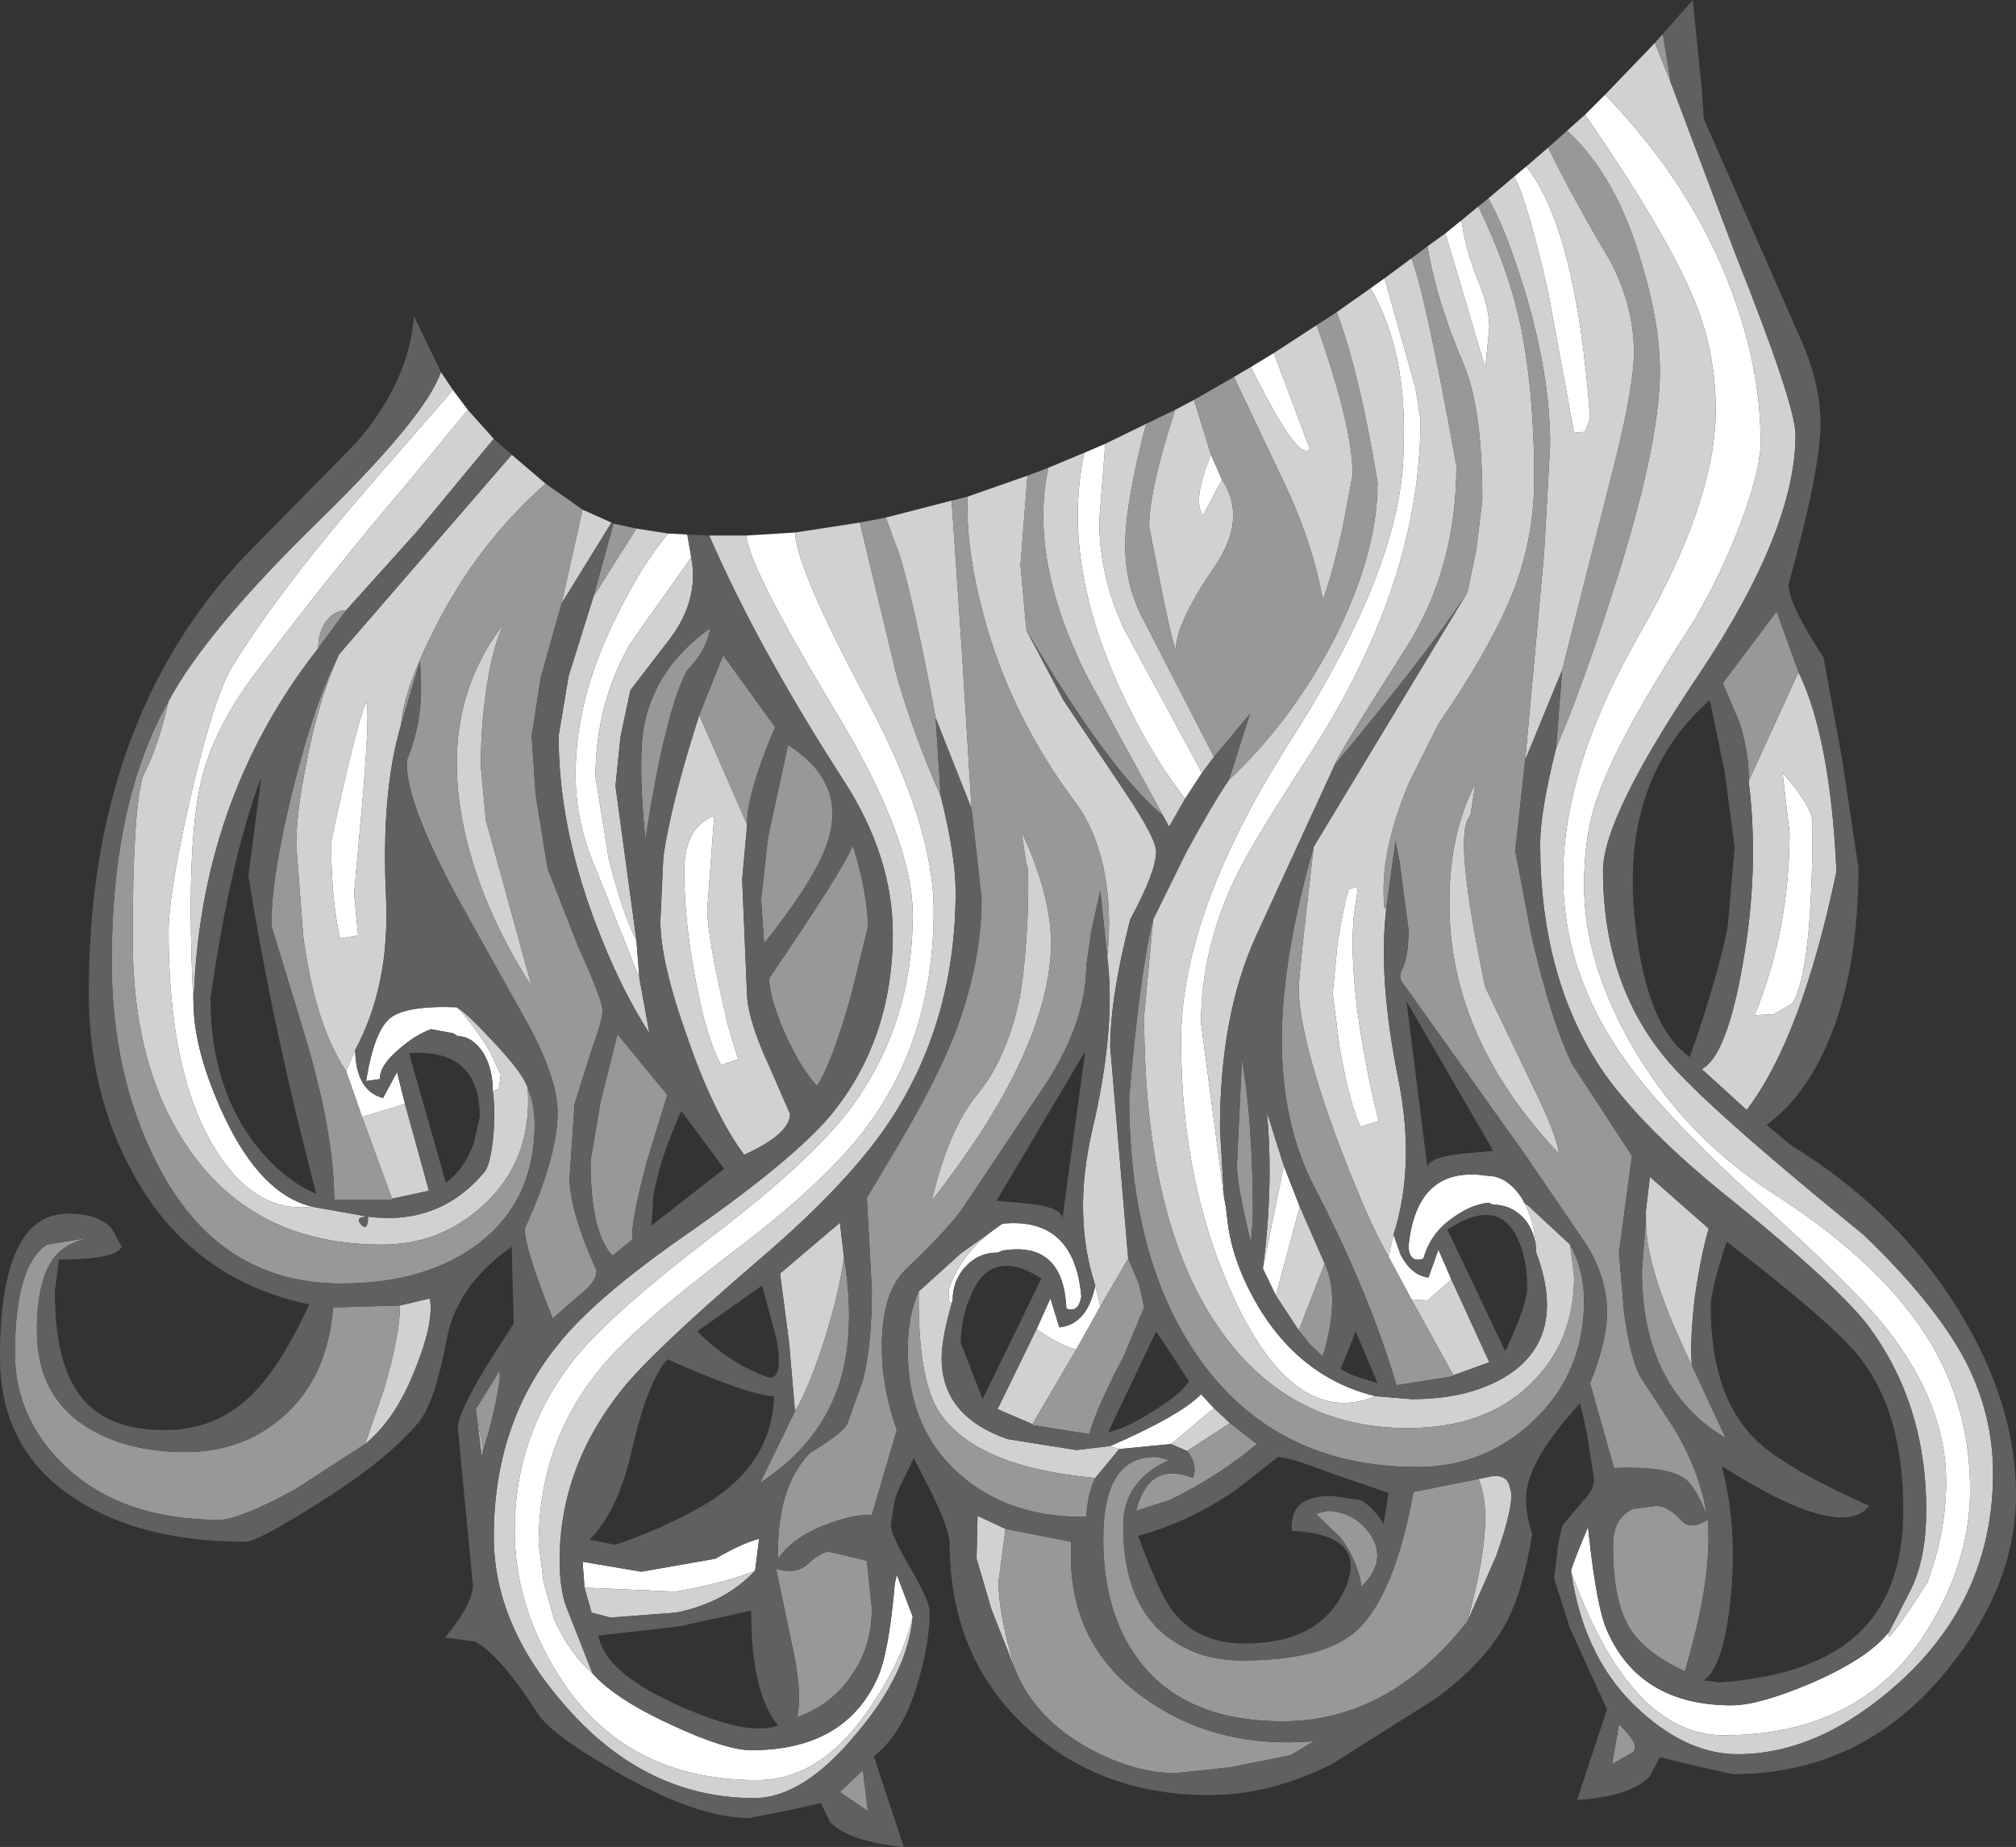 <?xml version="1.0" encoding="UTF-8" standalone="no"?>
<svg xmlns:ffdec="https://www.free-decompiler.com/flash" xmlns:xlink="http://www.w3.org/1999/xlink" ffdec:objectType="shape" height="92.6px" width="101.05px" xmlns="http://www.w3.org/2000/svg">
  <rect width="100%" height="100%" fill="#333333" stroke="none"/>
  <g transform="matrix(1.0, 0.0, 0.0, 1.0, 52.45, 5.9)">
    <path d="M27.0 -0.15 L28.0 -1.15 Q32.6 3.6 34.55 9.25 35.8 12.85 35.8 16.25 35.8 17.8 34.6 20.85 33.5 23.55 32.25 25.55 28.65 31.1 27.65 34.0 26.95 35.85 26.95 38.5 26.95 42.2 29.2 46.25 31.8 50.95 36.45 53.95 42.0 57.5 44.4 61.55 46.3 64.85 46.3 68.8 46.3 72.35 44.2 75.75 40.9 81.1 33.95 81.1 29.25 81.1 26.3 72.9 26.25 72.8 27.15 70.65 L27.2 71.15 Q27.6 74.75 28.1 75.85 29.75 79.6 34.35 79.6 35.7 79.6 38.3 78.5 41.2 77.25 42.25 75.9 41.9 76.95 44.15 73.45 45.1 70.9 45.1 68.4 45.1 64.5 42.1 60.7 40.5 58.65 35.5 54.15 30.85 49.9 28.9 47.1 25.9 42.8 25.9 38.05 25.9 32.55 29.75 25.85 33.55 19.2 33.55 14.65 33.55 11.7 32.45 9.1 31.1 5.8 27.0 -0.15 M-29.75 13.65 L-29.0 14.65 -32.05 18.35 Q-35.65 22.55 -39.5 27.65 -41.8 30.65 -42.4 33.4 -43.15 36.8 -42.75 44.5 -42.7 46.9 -41.2 50.1 -39.35 54.0 -36.8 54.6 -39.7 54.95 -41.7 51.65 -44.0 47.9 -44.0 40.8 -44.0 38.9 -42.9 34.05 -41.7 28.95 -40.8 27.5 -38.45 23.7 -34.05 18.6 L-29.75 13.65 M-18.95 20.85 L-18.0 20.9 -17.8 22.05 -20.85 26.35 Q-22.6 29.4 -22.6 33.05 L-21.95 37.1 Q-21.25 39.9 -20.55 41.25 L-20.4 43.15 -22.55 37.75 Q-23.6 35.4 -23.6 32.9 -23.6 29.1 -21.55 25.0 -20.25 22.35 -18.95 20.85 M-15.05 20.95 L-12.6 20.8 Q-12.5 22.65 -9.05 29.1 -5.65 35.4 -5.65 39.75 -5.65 45.85 -8.75 50.25 -10.75 53.1 -15.55 56.75 -20.7 60.65 -22.35 62.7 -25.45 66.45 -25.45 71.5 L-25.2 73.45 -24.65 75.35 Q-23.85 77.05 -22.75 78.0 -21.6 79.3 -18.75 80.6 -16.05 81.85 -14.8 81.85 -10.15 81.85 -8.5 78.3 -7.9 77.05 -7.6 73.5 L-7.5 73.05 -6.7 75.15 Q-7.2 77.3 -8.8 79.65 -11.25 83.35 -14.5 83.35 -21.15 83.35 -24.45 78.1 -26.65 74.6 -26.65 70.85 -26.65 65.9 -23.55 62.1 -21.75 59.9 -16.65 56.0 -11.8 52.3 -9.8 49.65 -6.7 45.45 -6.7 39.95 -6.7 36.1 -10.7 29.55 -14.85 22.65 -15.05 20.95 M1.9 16.8 L2.95 16.35 2.65 20.2 Q2.65 23.0 3.9 25.65 L7.8 32.85 6.95 34.15 Q5.1 31.75 3.65 28.55 0.75 22.15 1.9 16.8 M10.25 12.5 L11.4 11.8 13.2 16.6 Q12.65 17.35 10.25 12.5 M16.25 8.55 L16.95 8.05 18.5 13.55 18.75 15.15 Q18.75 23.3 13.25 31.85 10.25 36.45 9.45 38.15 7.75 41.75 7.75 45.4 L8.9 54.1 9.0 54.65 9.1 55.5 Q9.4 57.65 10.8 59.9 12.95 63.25 16.5 64.1 12.5 65.75 9.45 59.3 6.75 53.5 6.75 46.3 6.75 39.75 12.35 31.05 17.9 22.3 17.9 16.55 18.1 11.75 16.25 8.55 M20.0 5.8 L20.8 5.15 Q21.0 6.6 21.65 8.2 22.2 9.55 22.2 10.5 L22.0 12.55 20.0 5.8 M23.45 2.95 L24.05 2.45 Q26.55 5.55 27.25 15.05 L27.0 15.75 26.45 15.8 25.15 8.75 Q24.1 4.15 23.45 2.95 M8.25 16.9 L8.8 18.15 7.85 19.95 Q7.3 19.2 8.25 16.9 M-0.5 60.75 L0.2 59.2 0.65 60.65 Q2.05 60.5 2.45 58.55 L2.7 59.6 1.5 61.75 Q1.0 61.65 0.3 61.25 L-0.5 60.75 M23.95 54.4 Q24.5 55.4 24.55 56.8 24.5 55.85 23.95 55.2 23.3 54.5 22.4 54.5 L22.15 54.4 Q21.3 54.5 20.45 55.1 19.25 55.9 18.9 57.2 18.2 57.45 18.15 56.6 18.55 52.5 22.1 53.05 23.1 53.05 23.85 54.2 L23.95 54.4 M15.15 38.7 Q15.6 38.5 15.6 38.7 L15.4 40.1 Q15.1 43.9 16.65 50.3 L15.75 50.6 Q15.2 49.45 14.7 46.65 L14.35 43.9 14.6 41.35 Q14.9 39.5 15.15 38.7 M17.4 56.0 L17.75 57.0 Q18.3 58.05 19.15 58.15 L19.65 56.75 20.3 58.25 19.1 59.3 18.3 59.25 17.15 57.1 17.4 56.0 M36.9 32.85 Q38.4 34.55 38.4 35.35 38.4 42.75 37.4 44.4 L36.45 44.95 35.5 45.0 Q37.25 40.7 37.25 35.85 L36.9 32.85 M11.9 52.55 L12.7 54.6 11.5 59.05 10.85 57.7 11.9 52.55 M-2.2 55.45 Q1.4 55.1 1.75 59.1 1.6 59.95 1.0 59.7 0.85 56.3 -2.2 56.8 L-2.45 56.9 Q-3.4 56.9 -4.05 57.6 -4.7 58.3 -4.7 59.3 -4.9 59.75 -4.9 58.75 -4.25 56.8 -2.2 55.45 M3.2 66.6 Q6.75 65.05 7.75 64.0 L8.4 64.7 6.25 66.5 3.65 66.75 3.2 66.6 M-27.75 48.8 Q-27.75 47.65 -28.25 46.85 -28.8 46.05 -29.5 46.05 L-29.75 45.9 -30.85 45.7 Q-31.65 46.0 -32.45 46.7 -33.45 47.55 -33.4 48.2 L-34.1 48.3 Q-33.7 45.8 -32.9 45.15 -32.1 44.5 -29.55 44.6 -28.65 45.55 -27.9 46.8 L-27.35 48.0 -27.45 48.7 -27.75 48.8 M-34.65 46.75 Q-34.6 48.8 -33.25 49.15 L-32.55 47.85 -32.15 49.45 -34.3 50.1 -35.1 47.8 -34.65 46.75 M-34.1 29.3 Q-33.9 29.55 -34.25 33.9 L-34.7 38.9 -34.5 41.0 -35.4 41.15 Q-35.85 39.25 -35.85 36.3 -34.65 30.65 -34.1 29.3 M-16.65 35.0 L-17.0 39.7 Q-17.0 41.1 -15.95 45.55 L-15.45 47.2 -16.3 47.5 Q-17.05 46.15 -17.6 43.15 -18.15 40.25 -18.15 37.9 -18.2 35.6 -16.65 35.0 M-23.15 73.7 L-23.25 72.4 -20.3 72.9 -16.6 72.25 Q-15.2 71.45 -14.4 71.25 L-14.6 72.85 Q-16.05 73.45 -18.6 73.9 L-23.15 73.7" fill="#ffffff" fill-rule="evenodd" stroke="none"/>
    <path d="M27.0 -0.15 Q31.1 5.8 32.45 9.1 33.55 11.7 33.55 14.65 33.55 19.2 29.75 25.85 25.9 32.55 25.9 38.05 25.9 42.8 28.9 47.1 30.85 49.9 35.5 54.15 40.5 58.65 42.1 60.7 45.1 64.5 45.1 68.4 45.1 70.9 44.15 73.45 41.9 76.95 42.25 75.9 L43.35 73.75 Q44.1 72.2 44.1 69.8 44.1 64.4 41.1 60.45 39.45 58.4 34.45 54.35 29.75 50.6 27.75 47.6 24.75 43.0 24.75 36.4 24.75 34.8 25.55 31.6 26.8 28.7 28.25 24.2 30.75 16.55 30.75 12.7 30.75 10.35 29.85 7.35 28.6 2.95 26.1 0.65 L27.0 -0.15 M26.3 72.9 Q29.25 81.1 33.95 81.1 40.9 81.1 44.2 75.75 46.3 72.35 46.3 68.8 46.3 64.85 44.4 61.55 42.0 57.5 36.45 53.95 31.8 50.95 29.2 46.25 26.95 42.2 26.95 38.5 26.95 35.85 27.65 34.0 28.65 31.1 32.25 25.55 33.5 23.55 34.6 20.85 35.8 17.8 35.8 16.25 35.8 12.85 34.55 9.25 32.6 3.6 28.0 -1.15 L30.5 -3.75 31.3 -1.75 34.5 6.75 Q37.55 14.4 37.55 15.9 37.55 20.65 32.75 27.85 27.9 35.05 27.9 37.75 27.9 43.9 31.65 47.85 34.0 50.35 40.95 56.0 44.5 59.4 46.05 62.3 47.45 65.0 47.45 67.95 47.45 74.2 42.75 78.45 38.75 82.05 34.65 82.05 32.2 82.05 29.85 79.95 26.95 77.4 26.3 72.9 M-30.35 12.75 L-29.75 13.65 -34.05 18.6 Q-38.45 23.7 -40.8 27.5 -41.7 28.95 -42.9 34.05 -44.0 38.9 -44.0 40.8 -44.0 47.9 -41.7 51.65 -39.7 54.95 -36.8 54.6 L-34.0 55.1 Q-30.45 55.55 -28.2 52.9 -27.9 52.6 -27.75 51.3 -27.6 49.9 -27.75 48.8 L-27.45 48.7 -27.35 48.0 -27.9 46.8 Q-28.65 45.55 -29.55 44.6 -29.05 44.9 -27.7 46.35 -26.2 47.95 -26.0 48.65 -25.75 52.25 -28.2 54.5 -30.35 56.5 -33.3 56.5 -39.65 56.5 -42.95 51.75 -45.8 47.7 -45.8 41.2 -45.8 34.85 -45.3 33.05 -44.5 31.5 -44.0 29.25 -42.1 25.7 -36.35 20.1 -31.1 14.95 -30.35 12.75 M-29.0 14.65 L-27.7 16.1 -31.55 20.75 -35.1 24.7 Q-35.7 24.7 -36.1 25.25 -36.5 25.8 -36.5 26.6 -42.5 34.25 -42.75 44.5 -43.15 36.8 -42.4 33.4 -41.8 30.65 -39.5 27.65 -35.65 22.55 -32.05 18.35 L-29.0 14.65 M-26.8 16.9 L-25.1 18.35 Q-28.5 21.35 -30.6 25.5 -32.2 28.6 -32.35 30.45 -33.35 33.8 -33.1 39.1 -32.9 43.5 -34.65 46.75 L-35.1 47.8 Q-36.65 45.5 -37.25 41.05 L-37.6 36.45 Q-37.6 34.85 -37.1 32.4 -36.5 29.2 -35.45 26.9 L-26.8 16.9 M-23.25 19.65 L-21.8 20.3 -24.3 24.35 -23.25 19.65 M-20.55 20.6 L-18.95 20.85 Q-20.25 22.35 -21.55 25.0 -23.6 29.1 -23.6 32.9 -23.6 35.4 -22.55 37.75 L-20.4 43.15 -19.9 45.9 Q-21.4 43.6 -22.65 40.25 -24.45 35.45 -24.45 31.0 L-23.95 28.0 -22.7 24.0 -20.55 20.6 M-16.9 20.95 L-15.05 20.95 Q-14.85 22.65 -10.7 29.55 -6.7 36.1 -6.7 39.95 -6.7 45.45 -9.8 49.65 -11.8 52.3 -16.65 56.0 -21.75 59.9 -23.55 62.1 -26.65 65.9 -26.65 70.85 -26.65 74.6 -24.45 78.1 -21.15 83.35 -14.5 83.35 -11.25 83.35 -8.8 79.65 -7.2 77.3 -6.7 75.15 -6.95 78.0 -9.55 81.05 -12.2 84.25 -14.65 84.25 -20.05 84.25 -24.05 79.7 -27.7 75.6 -27.7 71.15 -27.7 65.55 -24.55 61.6 -22.65 59.15 -17.7 55.75 -12.65 52.2 -10.8 50.0 -7.7 46.2 -7.7 40.9 -7.7 37.05 -10.15 33.25 -14.5 26.5 -16.9 20.95 M-12.6 20.8 L-9.35 20.3 -7.5 28.0 Q-6.6 31.1 -5.3 34.0 -4.55 37.0 -4.55 38.8 -4.55 45.1 -7.65 50.0 -9.7 53.25 -14.45 57.3 -19.8 61.9 -21.3 63.8 -24.4 67.7 -24.4 72.35 -24.4 73.95 -23.95 74.95 L-22.75 78.0 Q-23.85 77.05 -24.65 75.35 L-25.2 73.45 -25.45 71.5 Q-25.45 66.45 -22.35 62.7 -20.7 60.65 -15.55 56.75 -10.75 53.1 -8.75 50.25 -5.65 45.85 -5.65 39.75 -5.65 35.4 -9.05 29.1 -12.5 22.65 -12.6 20.8 M-8.05 20.05 L-4.75 19.2 -4.25 26.55 -3.75 34.65 -5.55 30.1 Q-6.6 24.45 -7.35 21.95 L-8.05 20.05 M-3.95 19.0 L-0.95 17.95 -1.3 22.45 -1.0 25.7 0.85 29.2 4.0 33.9 Q5.5 36.15 5.5 36.8 5.5 37.8 4.2 40.2 3.2 44.1 3.2 46.6 L4.1 57.2 2.7 59.6 2.45 58.55 Q1.3 55.05 2.3 50.75 3.5 45.65 3.05 42.05 3.3 39.65 2.85 37.55 2.4 35.6 1.5 34.4 -1.8 30.0 -3.15 24.95 -4.05 21.6 -3.95 19.0 M0.1 17.55 L1.9 16.8 Q0.75 22.15 3.65 28.55 5.1 31.75 6.95 34.15 L6.15 35.55 5.85 35.0 2.0 27.95 Q-0.9 22.1 0.1 17.55 M2.95 16.35 L5.0 15.35 Q3.95 19.35 3.95 21.45 3.95 23.35 4.75 24.95 L8.4 32.05 7.8 32.85 3.9 25.65 Q2.65 23.0 2.65 20.2 L2.95 16.35 M6.45 14.65 L7.4 14.15 8.25 16.9 Q7.3 19.2 7.85 19.95 L8.8 18.15 Q10.1 20.1 8.4 22.55 6.4 25.5 6.5 26.75 6.25 26.1 5.7 23.3 L5.15 20.5 Q5.15 18.65 6.45 14.65 M9.4 13.0 L10.25 12.5 Q12.65 17.35 13.2 16.6 L11.4 11.8 13.55 10.4 Q15.35 15.5 15.35 17.9 L14.85 20.55 Q14.25 23.25 13.85 24.15 13.35 21.25 11.75 17.95 L9.4 13.0 M14.55 9.75 L16.25 8.55 Q18.1 11.75 17.9 16.55 17.9 22.3 12.35 31.05 6.75 39.75 6.75 46.3 6.75 53.5 9.45 59.3 12.5 65.75 16.5 64.1 L18.3 64.25 Q21.3 64.25 23.2 63.0 26.1 61.05 24.55 56.9 L24.55 56.8 Q24.5 55.4 23.95 54.4 L24.15 54.55 26.25 56.5 26.45 58.1 Q26.45 61.4 24.25 63.5 22.0 65.7 18.1 65.7 12.25 65.7 8.8 60.9 4.9 55.5 4.9 45.0 L5.35 40.2 7.0 36.85 Q8.3 34.45 9.15 33.2 12.25 30.3 14.4 26.2 16.6 21.85 16.6 18.3 15.7 12.8 14.55 9.75 M16.95 8.05 L18.3 7.05 Q19.0 8.85 20.55 17.45 20.55 22.6 18.05 26.55 14.6 31.95 14.45 32.45 L10.5 41.05 Q8.7 45.0 8.7 50.7 L8.9 54.1 7.75 45.4 Q7.75 41.75 9.45 38.15 10.25 36.45 13.25 31.85 18.75 23.3 18.75 15.15 L18.5 13.55 16.95 8.05 M19.1 6.45 L20.0 5.8 22.0 12.55 22.2 10.5 Q22.2 9.55 21.65 8.2 21.0 6.6 20.8 5.15 L21.65 4.45 Q23.05 7.3 23.7 10.1 24.45 13.5 24.45 18.15 24.45 20.9 23.5 23.5 22.4 26.4 19.65 30.4 L18.15 33.4 Q16.9 36.45 16.9 38.7 16.9 40.0 17.05 39.55 16.6 43.1 17.65 48.25 18.5 52.55 17.4 56.0 L17.15 57.1 Q16.05 55.2 14.45 50.9 12.65 45.9 12.65 43.65 12.65 42.95 13.4 36.55 L21.1 23.8 21.55 21.65 21.85 19.15 Q21.85 14.65 20.95 12.45 19.55 9.2 19.1 6.45 M22.15 4.05 L23.45 2.95 Q24.1 4.15 25.15 8.75 L26.45 15.8 27.0 15.75 27.25 15.05 Q26.55 5.55 24.05 2.45 L25.15 1.5 Q26.45 4.15 28.3 7.25 29.45 9.5 29.45 11.75 29.45 13.4 28.55 17.05 L25.85 27.7 24.0 32.2 24.95 21.8 25.25 16.4 Q25.25 12.95 24.0 8.75 23.0 5.5 22.15 4.05 M-0.7 65.5 L-2.45 64.75 -0.5 60.75 0.3 61.25 Q1.0 61.65 1.5 61.75 L-0.7 65.5 M15.15 38.7 Q14.9 39.5 14.6 41.35 L14.35 43.9 14.7 46.65 Q15.2 49.45 15.75 50.6 L16.65 50.3 Q15.1 43.9 15.4 40.1 L15.6 38.7 Q15.6 38.5 15.15 38.7 M20.3 58.25 L22.2 62.4 20.4 63.05 18.3 59.25 19.1 59.3 20.3 58.25 M37.7 27.8 Q39.3 31.1 39.6 37.8 37.85 46.15 35.1 49.75 L32.85 47.7 Q34.1 47.05 34.9 42.45 35.75 37.7 35.2 33.25 L37.7 27.8 M36.9 32.85 L37.25 35.85 Q37.25 40.7 35.5 45.0 L36.45 44.95 37.4 44.4 Q38.4 42.75 38.4 35.35 38.4 34.55 36.9 32.85 M25.7 51.95 Q20.3 46.25 20.2 39.65 20.15 35.95 21.5 33.4 L21.25 35.0 Q20.35 35.8 22.0 43.6 L24.45 48.7 Q25.55 50.95 25.7 51.95 M30.05 55.25 L30.05 54.8 30.25 53.1 33.2 55.7 Q32.8 57.05 32.5 59.15 32.25 61.3 32.35 62.55 30.0 57.7 30.05 55.25 M21.65 68.25 L22.4 68.1 Q23.15 68.05 23.25 68.75 23.5 69.4 22.55 72.1 L21.1 75.4 Q22.55 70.15 21.65 68.25 M12.7 54.6 L13.95 57.45 12.65 60.8 11.5 59.05 12.7 54.6 M10.85 57.7 Q11.4 53.5 11.05 49.85 L11.9 52.55 10.85 57.7 M-2.2 55.45 Q-4.25 56.8 -4.9 58.75 -4.9 59.75 -4.7 59.3 -5.25 61.15 -5.25 62.2 -5.25 65.1 -1.95 66.25 L1.5 66.8 3.2 66.6 3.65 66.75 2.45 68.2 Q-3.6 67.65 -5.4 64.85 -6.45 63.2 -6.4 58.85 L-4.3 56.95 -2.2 55.45 M8.4 64.7 L9.2 65.45 7.05 66.85 6.25 66.5 8.4 64.7 M-2.05 70.75 L-2.4 73.4 Q-2.4 75.1 -1.55 77.85 L-2.75 74.8 -3.5 72.25 -3.45 70.1 -2.05 70.75 M-32.15 49.45 L-30.95 53.8 -32.8 54.2 -34.3 50.1 -32.15 49.45 M-25.8 43.55 Q-28.35 39.6 -29.2 35.6 -30.5 29.45 -27.05 25.2 -27.55 25.8 -27.95 27.9 -28.35 30.15 -28.35 32.5 L-28.1 35.2 -25.8 43.55 M-17.8 22.05 Q-17.4 24.15 -18.85 26.1 L-20.85 28.7 -21.35 31.05 -21.6 33.5 -20.55 41.25 Q-21.25 39.9 -21.95 37.1 L-22.6 33.05 Q-22.6 29.4 -20.85 26.35 L-17.8 22.05 M-34.1 29.3 Q-34.65 30.65 -35.85 36.3 -35.85 39.25 -35.4 41.15 L-34.5 41.0 -34.7 38.9 -34.25 33.9 Q-33.9 29.55 -34.1 29.3 M-17.4 29.95 L-15.0 35.45 -15.25 38.2 -15.0 44.1 Q-14.9 45.4 -13.85 47.65 L-12.85 49.95 Q-12.85 50.95 -15.15 52.0 -16.7 49.9 -18.0 46.1 -19.35 42.35 -19.35 40.25 L-19.2 37.05 Q-18.8 34.3 -17.4 29.95 M-16.65 35.0 Q-18.2 35.6 -18.15 37.9 -18.15 40.25 -17.6 43.15 -17.05 46.15 -16.3 47.5 L-15.45 47.2 -15.95 45.55 Q-17.0 41.1 -17.0 39.7 L-16.65 35.0 M-5.75 54.3 Q-4.9 50.7 -3.45 48.95 -2.05 47.25 -1.4 44.4 -1.1 43.1 -0.95 40.2 -0.85 37.45 -1.0 37.45 L-1.25 35.8 Q0.45 39.4 0.2 42.15 -0.25 47.3 -5.75 54.3 M-32.4 59.55 L-30.9 59.2 Q-30.7 60.4 -31.6 62.65 -32.6 65.25 -34.15 66.5 L-33.2 63.75 Q-32.4 61.0 -32.4 59.55 M-10.15 57.1 Q-10.35 58.8 -11.15 61.35 -11.95 63.8 -12.6 64.85 L-12.9 61.4 -13.35 57.95 -10.35 55.4 -10.15 57.1 M-14.6 72.85 Q-16.1 74.45 -18.55 74.95 L-21.85 75.2 -22.8 74.95 -23.15 73.7 -18.6 73.9 Q-16.05 73.45 -14.6 72.85 M-34.0 55.1 Q-34.7 55.1 -34.35 55.5 -34.0 55.85 -34.0 55.1 M-28.25 66.85 L-28.3 67.1 -28.6 64.75 -28.25 66.85" fill="#d1d1d1" fill-rule="evenodd" stroke="none"/>
    <path d="M30.5 -3.75 L30.9 -4.2 31.3 -1.75 30.5 -3.75 M-25.1 18.35 L-23.25 19.65 -24.3 24.35 -25.35 28.1 -25.8 31.0 -25.6 33.95 -25.0 37.65 -23.45 41.6 Q-22.25 44.25 -22.25 44.75 -22.25 45.25 -22.75 46.6 L-23.65 49.45 -23.9 53.15 Q-23.9 54.8 -22.55 57.8 -22.55 58.35 -23.25 58.9 L-24.75 60.2 Q-26.15 56.7 -26.15 55.7 -24.5 52.1 -24.5 49.85 -24.5 48.25 -25.9 45.6 L-29.5 39.15 Q-32.2 34.15 -32.05 32.2 -31.3 30.4 -31.35 28.35 L-31.4 27.25 -32.35 30.45 Q-32.2 28.6 -30.6 25.5 -28.5 21.35 -25.1 18.35 M-21.7 20.35 L-20.55 20.6 -22.7 24.0 -21.7 20.35 M-9.35 20.3 L-8.05 20.05 -7.35 21.95 Q-6.6 24.45 -5.55 30.1 L-5.3 34.0 Q-6.6 31.1 -7.5 28.0 L-9.35 20.3 M-4.75 19.2 L-3.95 19.0 Q-4.05 21.6 -3.15 24.95 -1.8 30.0 1.5 34.4 2.4 35.6 2.85 37.55 3.3 39.65 3.05 42.05 L2.7 38.75 2.25 40.8 2.0 42.5 Q2.0 45.2 0.1 48.25 L-4.05 54.45 Q-4.65 55.45 -7.0 57.7 -8.25 58.85 -8.25 61.65 -8.25 63.65 -7.5 65.8 L-8.75 70.05 Q-9.55 70.0 -10.95 70.5 -12.7 71.15 -13.45 72.25 -13.55 68.7 -11.85 66.95 -10.05 65.85 -9.95 65.4 L-9.2 63.3 Q-8.75 61.55 -8.75 58.8 L-9.0 54.15 -7.45 51.55 Q-5.55 48.35 -4.6 45.95 -3.25 42.4 -3.25 39.15 L-3.75 34.65 -4.25 26.55 -4.75 19.2 M-0.95 17.95 L0.1 17.55 Q-0.9 22.1 2.0 27.95 L5.85 35.0 Q3.1 32.7 -1.0 25.7 L-1.3 22.45 -0.95 17.95 M5.0 15.35 L6.45 14.65 Q5.15 18.65 5.15 20.5 L5.7 23.3 Q6.25 26.1 6.5 26.75 6.4 25.5 8.4 22.55 10.1 20.1 8.8 18.15 L8.25 16.9 7.4 14.15 9.4 13.0 11.75 17.95 Q13.35 21.25 13.85 24.15 14.25 23.25 14.85 20.55 L15.35 17.9 Q15.35 15.5 13.55 10.4 L14.55 9.75 Q15.7 12.8 16.6 18.3 16.6 21.85 14.4 26.2 12.25 30.3 9.15 33.2 L10.2 29.9 8.4 32.05 4.75 24.95 Q3.95 23.35 3.95 21.45 3.95 19.35 5.0 15.35 M18.3 7.05 L19.1 6.45 Q19.55 9.2 20.95 12.45 21.85 14.65 21.85 19.15 L21.55 21.65 21.1 23.8 Q19.35 26.55 14.45 32.45 14.6 31.95 18.05 26.55 20.55 22.6 20.55 17.45 19.0 8.85 18.3 7.05 M21.65 4.45 L22.15 4.05 Q23.0 5.5 24.0 8.75 25.25 12.95 25.25 16.4 L24.95 21.8 24.0 32.2 23.5 36.75 24.3 40.95 Q25.3 45.3 26.35 47.45 L29.35 52.05 28.7 56.9 28.95 59.85 Q29.25 62.1 29.75 63.1 L31.45 65.7 Q32.75 67.85 33.1 70.05 32.5 68.55 31.95 68.2 31.05 67.6 28.45 67.7 L27.25 63.45 Q28.1 61.35 28.1 59.9 28.1 58.2 27.1 56.55 L24.0 52.0 17.8 43.3 Q17.65 43.05 17.85 42.65 18.15 42.05 18.15 40.7 L17.7 37.3 17.5 36.25 17.05 39.55 Q16.9 40.0 16.9 38.7 16.9 36.45 18.15 33.4 L19.65 30.4 Q22.4 26.4 23.5 23.5 24.45 20.9 24.45 18.15 24.45 13.5 23.7 10.1 23.05 7.3 21.65 4.45 M25.15 1.5 L26.1 0.65 Q28.6 2.95 29.85 7.35 30.75 10.35 30.75 12.7 30.75 16.55 28.25 24.2 26.8 28.7 25.55 31.6 L25.85 27.7 28.55 17.05 Q29.45 13.4 29.45 11.75 29.45 9.5 28.3 7.25 26.45 4.15 25.15 1.5 M4.1 57.2 L4.65 58.5 4.9 59.65 3.85 62.15 Q2.55 64.6 2.15 66.0 L-0.7 65.55 -0.7 65.5 1.5 61.75 2.7 59.6 4.1 57.2 M5.35 40.2 L4.9 45.0 Q4.9 55.5 8.8 60.9 12.25 65.7 18.1 65.7 22.0 65.7 24.25 63.5 26.45 61.4 26.45 58.1 L26.25 56.5 Q26.95 57.8 26.95 59.3 26.95 62.95 24.4 65.35 21.95 67.65 18.6 67.65 11.5 67.65 7.65 62.2 4.15 57.25 4.15 49.1 4.7 42.7 5.35 40.2 M20.4 63.05 L20.4 63.1 17.55 63.55 Q16.15 58.85 13.45 53.65 11.8 50.5 11.8 46.25 11.8 42.15 13.4 36.55 12.65 42.95 12.65 43.65 12.65 45.9 14.45 50.9 16.05 55.2 17.15 57.1 L18.3 59.25 20.4 63.05 M35.2 33.25 Q35.25 32.0 34.75 30.35 L33.9 28.35 36.6 24.75 37.7 27.8 35.2 33.25 M25.7 51.95 Q25.55 50.95 24.45 48.7 L22.0 43.6 Q20.35 35.8 21.25 35.0 L21.5 33.4 Q20.15 35.95 20.2 39.65 20.3 46.25 25.7 51.95 M32.35 62.55 L34.05 66.2 Q29.85 63.7 29.85 57.8 L30.05 55.25 Q30.0 57.7 32.35 62.55 M21.1 75.4 Q17.15 80.4 11.85 80.4 6.9 80.4 4.6 77.3 2.85 74.95 2.85 71.25 2.85 67.05 5.55 67.15 L6.15 67.3 Q3.85 68.35 3.85 70.6 3.85 74.95 6.65 76.55 8.0 77.35 9.8 77.35 13.9 77.35 15.55 75.85 17.45 74.1 18.4 68.9 L21.65 68.25 Q22.55 70.15 21.1 75.4 M28.4 71.6 Q28.4 70.2 29.4 69.75 L30.55 69.6 Q31.15 69.6 31.8 70.3 32.25 70.85 33.15 70.3 33.4 73.2 32.0 77.9 30.0 76.95 29.25 75.75 28.4 74.4 28.4 71.6 M13.95 57.45 Q14.75 59.15 13.85 62.1 L13.25 61.55 12.65 60.8 13.95 57.45 M10.35 55.15 L10.25 56.4 Q9.55 53.5 9.55 52.55 L9.8 47.2 Q10.35 50.35 10.35 55.15 M9.2 65.45 L10.55 66.5 Q8.65 68.1 6.2 69.3 L4.5 69.85 Q4.65 69.15 5.05 68.6 5.8 67.6 7.35 68.2 7.6 67.5 7.05 66.85 L9.2 65.45 M2.45 68.2 Q2.05 69.05 2.0 70.15 -1.8 70.2 -4.25 68.1 -6.95 65.8 -6.95 61.8 -6.95 60.05 -6.4 58.85 -6.45 63.2 -5.4 64.85 -3.6 67.65 2.45 68.2 M-2.05 70.75 L1.25 71.4 Q0.95 76.5 5.0 79.3 8.55 81.8 13.4 81.4 L12.25 82.1 9.25 82.7 6.5 83.0 Q4.45 83.0 2.2 81.8 -0.55 80.3 -1.55 77.85 -2.4 75.1 -2.4 73.4 L-2.05 70.75 M14.1 69.85 Q15.45 69.9 16.25 71.05 17.1 72.35 15.8 73.65 15.6 72.35 14.75 71.2 L13.5 70.0 14.1 69.85 M29.4 81.95 L28.35 82.55 28.7 80.55 Q29.8 81.6 29.4 81.95 M-35.1 24.7 L-36.5 26.6 Q-36.5 25.8 -36.1 25.25 -35.7 24.7 -35.1 24.7 M-26.0 48.65 L-25.8 49.2 Q-25.65 49.85 -25.65 50.45 -25.65 54.25 -28.4 56.4 -31.05 58.45 -35.35 58.45 -41.55 58.45 -44.6 52.4 -46.85 48.0 -46.85 42.3 -46.85 34.3 -44.0 29.25 -44.5 31.5 -45.3 33.05 -45.8 34.85 -45.8 41.2 -45.8 47.7 -42.95 51.75 -39.65 56.5 -33.3 56.5 -30.35 56.5 -28.2 54.5 -25.75 52.25 -26.0 48.65 M-32.8 54.2 L-32.8 54.25 -35.7 54.25 Q-35.7 50.85 -37.25 45.75 L-38.85 40.5 Q-38.85 38.0 -37.75 33.6 -36.65 29.2 -35.45 26.9 -36.5 29.2 -37.1 32.4 -37.6 34.85 -37.6 36.45 L-37.25 41.05 Q-36.65 45.5 -35.1 47.8 L-34.3 50.1 -32.8 54.2 M-25.8 43.55 L-28.1 35.2 -28.35 32.5 Q-28.35 30.15 -27.95 27.9 -27.55 25.8 -27.05 25.2 -30.5 29.45 -29.2 35.6 -28.35 39.6 -25.8 43.55 M-21.5 45.95 L-19.0 49.0 -20.0 52.25 Q-20.85 55.4 -20.75 56.25 L-21.75 57.05 Q-22.85 55.9 -22.85 52.3 L-22.35 49.35 -21.5 45.95 M-17.4 29.95 L-16.2 26.95 -13.6 30.55 Q-15.05 34.0 -15.0 35.45 L-17.4 29.95 M-16.85 25.6 Q-17.05 26.75 -18.0 27.7 -19.1 29.7 -20.1 36.2 -20.5 32.15 -20.15 30.4 -19.55 27.5 -16.85 25.6 M-14.15 41.4 L-14.3 39.2 -13.95 36.05 -12.95 31.45 Q-10.1 33.25 -10.9 36.1 -11.4 37.95 -14.15 41.4 M-9.7 36.5 Q-8.95 38.9 -8.95 40.6 L-9.8 44.05 Q-10.75 47.4 -11.5 48.55 -12.4 47.55 -13.2 45.7 -13.9 44.0 -13.9 43.15 -10.25 37.8 -9.7 36.5 M-5.75 54.3 Q-0.25 47.3 0.2 42.15 0.45 39.4 -1.25 35.8 L-1.0 37.45 Q-0.85 37.45 -0.95 40.2 -1.1 43.1 -1.4 44.4 -2.05 47.25 -3.45 48.95 -4.9 50.7 -5.75 54.3 M-34.15 66.5 L-37.7 68.8 Q-40.5 70.3 -41.45 70.3 -46.35 70.3 -49.2 67.6 -51.7 65.2 -51.7 61.95 -51.7 57.55 -50.1 56.5 L-47.65 56.1 Q-49.0 56.3 -49.65 57.05 -50.6 58.15 -50.6 60.8 -50.6 64.3 -47.75 65.85 -45.85 66.9 -43.15 66.9 -40.35 66.9 -38.35 65.2 -36.05 63.25 -35.75 59.65 L-32.4 59.55 Q-32.4 61.0 -33.2 63.75 L-34.15 66.5 M-12.6 64.85 Q-11.95 63.8 -11.15 61.35 -10.35 58.8 -10.15 57.1 -9.45 61.4 -10.65 64.2 -11.7 66.7 -14.35 68.45 L-12.6 64.85 M-8.75 74.75 Q-8.75 76.6 -9.7 78.0 -10.7 79.55 -12.5 80.2 -12.2 78.95 -12.8 76.35 L-13.55 72.75 Q-12.6 73.05 -12.0 72.55 -11.3 71.9 -10.9 71.9 L-9.8 72.15 -9.0 72.35 -8.75 74.75 M-28.6 64.75 L-27.4 62.8 -27.4 63.3 Q-27.7 65.2 -28.25 66.85 L-28.6 64.75 M-10.35 83.95 L-9.2 82.85 -8.95 84.9 -10.35 83.95" fill="#989898" fill-rule="evenodd" stroke="none"/>
    <path d="M42.25 75.9 Q41.2 77.25 38.3 78.5 35.7 79.6 34.35 79.6 29.75 79.6 28.1 75.85 27.6 74.75 27.2 71.15 L27.15 70.65 Q26.25 72.8 26.3 72.9 26.95 77.4 29.85 79.95 32.2 82.05 34.65 82.05 38.75 82.05 42.75 78.45 47.45 74.2 47.45 67.95 47.45 65.0 46.05 62.3 44.5 59.4 40.95 56.0 34.0 50.35 31.65 47.85 27.9 43.9 27.9 37.75 27.9 35.05 32.75 27.85 37.55 20.65 37.55 15.9 37.55 14.4 34.5 6.75 L31.3 -1.75 30.9 -4.2 32.4 -5.9 32.85 -1.45 32.95 0.05 37.85 11.2 Q38.8 13.35 38.8 15.35 38.8 17.65 37.2 23.4 37.2 24.4 38.95 27.05 L39.9 32.25 40.7 37.6 Q40.7 42.4 39.4 45.8 38.2 48.95 36.1 50.5 L37.3 51.5 Q42.6 54.75 45.7 59.75 48.6 64.45 48.6 69.05 48.6 73.65 45.05 77.95 40.85 83.05 34.4 83.05 L32.6 82.65 30.75 82.2 30.25 83.15 Q29.35 84.15 26.6 84.35 L28.1 79.8 26.25 75.75 25.45 73.25 25.65 71.55 25.85 70.6 26.9 69.35 Q27.45 68.8 27.45 68.25 L27.1 66.0 26.75 64.45 Q24.15 67.3 24.05 69.05 24.0 70.0 24.35 71.0 23.9 73.85 23.05 75.45 21.95 77.5 19.45 79.3 L14.3 82.55 Q11.2 84.1 8.15 84.1 2.8 84.1 -0.9 80.8 -4.85 77.25 -4.85 71.45 -4.85 70.85 -5.75 68.95 L-6.65 67.2 -7.4 68.75 -7.6 69.3 -7.8 70.55 Q-7.8 71.05 -6.8 72.75 -5.85 74.4 -5.85 74.9 -5.85 76.4 -6.4 78.3 -7.15 81.0 -8.65 82.15 L-7.15 86.7 Q-9.85 86.45 -10.85 85.45 L-11.3 84.5 -13.1 84.9 -14.9 85.25 Q-17.45 85.25 -21.35 83.05 -24.8 81.1 -25.5 80.0 -27.4 77.05 -28.65 76.4 L-30.15 76.2 Q-28.75 74.55 -28.75 73.55 L-29.5 65.7 Q-29.5 64.95 -28.1 62.65 L-26.7 60.45 -26.8 56.6 Q-29.55 58.55 -30.05 61.2 -30.65 64.45 -31.5 65.45 -33.1 67.35 -36.55 69.5 -39.55 71.4 -40.15 71.4 -45.3 71.4 -48.6 69.3 -52.45 66.85 -52.45 62.15 -52.45 54.95 -49.05 54.95 -47.5 54.95 -46.85 55.7 L-46.35 56.6 Q-46.6 57.25 -49.5 57.25 L-49.7 58.85 Q-49.7 62.4 -48.45 64.05 -47.15 65.8 -44.2 65.8 -41.7 65.8 -39.95 64.15 -38.45 62.75 -36.95 59.5 -42.9 58.25 -45.8 52.9 -48.0 48.9 -48.0 43.85 -48.0 30.25 -40.15 21.95 L-34.6 16.3 Q-31.95 13.25 -31.7 9.95 L-30.35 12.75 Q-31.1 14.95 -36.35 20.1 -42.1 25.7 -44.0 29.25 -46.85 34.3 -46.85 42.3 -46.85 48.0 -44.6 52.4 -41.55 58.45 -35.35 58.45 -31.05 58.45 -28.4 56.4 -25.65 54.25 -25.65 50.45 -25.65 49.85 -25.8 49.2 L-26.0 48.65 Q-26.2 47.95 -27.7 46.35 -29.05 44.9 -29.55 44.6 -32.1 44.5 -32.9 45.15 -33.7 45.8 -34.1 48.3 L-33.4 48.2 Q-33.45 47.55 -32.45 46.7 -31.65 46.0 -30.85 45.7 L-29.75 45.9 -29.5 46.05 Q-28.8 46.05 -28.25 46.85 -27.75 47.65 -27.75 48.8 -27.6 49.9 -27.75 51.3 -27.9 52.6 -28.2 52.9 -30.45 55.55 -34.0 55.1 L-36.8 54.6 Q-39.35 54.0 -41.2 50.1 -42.7 46.9 -42.75 44.5 -42.5 34.25 -36.5 26.6 L-35.1 24.7 -31.55 20.75 -27.7 16.1 -26.8 16.9 -35.45 26.9 Q-36.65 29.2 -37.75 33.6 -38.85 38.0 -38.85 40.5 L-37.25 45.75 Q-35.7 50.85 -35.7 54.25 L-32.8 54.25 -32.8 54.2 -30.95 53.8 -32.15 49.45 -32.55 47.85 -33.25 49.15 Q-34.6 48.8 -34.65 46.75 -32.9 43.5 -33.1 39.1 -33.35 33.8 -32.35 30.45 L-31.4 27.25 -31.35 28.35 Q-31.3 30.4 -32.05 32.2 -32.2 34.15 -29.5 39.15 L-25.9 45.6 Q-24.5 48.25 -24.5 49.85 -24.5 52.1 -26.15 55.7 -26.15 56.7 -24.75 60.2 L-23.25 58.9 Q-22.55 58.35 -22.55 57.8 -23.9 54.8 -23.9 53.15 L-23.65 49.45 -22.75 46.6 Q-22.25 45.25 -22.25 44.75 -22.25 44.25 -23.45 41.6 L-25.0 37.65 -25.6 33.95 -25.8 31.0 -25.35 28.1 -24.3 24.35 -21.8 20.3 -21.7 20.35 -22.7 24.0 -23.95 28.0 -24.45 31.0 Q-24.45 35.45 -22.65 40.25 -21.4 43.6 -19.9 45.9 L-20.4 43.15 -20.55 41.25 -21.6 33.5 -21.35 31.05 -20.85 28.7 -18.85 26.1 Q-17.4 24.15 -17.8 22.05 L-18.0 20.9 -16.9 20.95 Q-14.5 26.5 -10.15 33.25 -7.7 37.05 -7.7 40.9 -7.7 46.2 -10.8 50.0 -12.65 52.2 -17.7 55.75 -22.65 59.15 -24.55 61.6 -27.7 65.55 -27.7 71.15 -27.7 75.6 -24.05 79.7 -20.05 84.25 -14.65 84.25 -12.2 84.25 -9.55 81.05 -6.95 78.0 -6.7 75.15 L-7.5 73.05 -7.6 73.5 Q-7.9 77.05 -8.5 78.3 -10.15 81.85 -14.8 81.85 -16.05 81.85 -18.75 80.6 -21.6 79.3 -22.75 78.0 L-23.95 74.95 Q-24.4 73.95 -24.4 72.35 -24.4 67.7 -21.3 63.8 -19.8 61.9 -14.45 57.3 -9.7 53.25 -7.65 50.0 -4.55 45.1 -4.55 38.8 -4.55 37.0 -5.3 34.0 L-5.55 30.1 -3.75 34.65 -3.25 39.15 Q-3.25 42.4 -4.6 45.95 -5.55 48.35 -7.45 51.55 L-9.0 54.15 -8.75 58.8 Q-8.75 61.55 -9.2 63.3 L-9.95 65.4 Q-10.05 65.85 -11.85 66.95 -13.55 68.7 -13.45 72.25 -12.7 71.15 -10.95 70.5 -9.55 70.0 -8.75 70.05 L-7.5 65.8 Q-8.25 63.65 -8.25 61.65 -8.25 58.85 -7.0 57.7 -4.65 55.45 -4.05 54.45 L0.1 48.25 Q2.0 45.2 2.0 42.5 L2.25 40.8 2.7 38.75 3.05 42.05 Q3.5 45.65 2.3 50.75 1.3 55.05 2.45 58.55 2.05 60.5 0.65 60.65 L0.2 59.2 -0.5 60.75 -2.45 64.75 -0.7 65.5 -0.7 65.55 2.15 66.0 Q2.55 64.6 3.85 62.15 L4.9 59.65 4.65 58.5 4.1 57.2 3.2 46.6 Q3.2 44.1 4.2 40.2 5.5 37.8 5.5 36.8 5.5 36.15 4.0 33.9 L0.85 29.2 -1.0 25.7 Q3.1 32.7 5.85 35.0 L6.15 35.55 6.95 34.15 7.8 32.85 8.4 32.05 10.2 29.9 9.15 33.2 Q8.3 34.45 7.0 36.85 L5.35 40.2 Q4.7 42.7 4.15 49.1 4.15 57.25 7.65 62.2 11.5 67.65 18.6 67.65 21.95 67.65 24.4 65.35 26.95 62.95 26.95 59.3 26.95 57.8 26.25 56.5 L24.15 54.55 23.95 54.4 23.85 54.2 Q23.1 53.05 22.1 53.05 18.55 52.5 18.15 56.6 18.2 57.45 18.9 57.2 19.25 55.9 20.45 55.1 21.3 54.5 22.15 54.4 L22.4 54.5 Q23.3 54.5 23.95 55.2 24.5 55.85 24.55 56.8 L24.55 56.9 Q26.1 61.05 23.2 63.0 21.3 64.25 18.3 64.25 L16.5 64.1 Q12.95 63.25 10.8 59.9 9.4 57.65 9.1 55.5 L9.0 54.65 8.9 54.1 8.7 50.7 Q8.7 45.0 10.5 41.05 L14.45 32.45 Q19.35 26.55 21.1 23.8 L13.4 36.55 Q11.8 42.15 11.8 46.25 11.8 50.5 13.45 53.65 16.15 58.85 17.55 63.55 L20.4 63.1 20.4 63.05 22.2 62.4 20.3 58.25 19.65 56.75 19.15 58.15 Q18.3 58.05 17.75 57.0 L17.4 56.0 Q18.5 52.55 17.65 48.25 16.6 43.1 17.05 39.55 L17.5 36.25 17.7 37.3 18.15 40.7 Q18.15 42.05 17.85 42.65 17.65 43.05 17.8 43.3 L24.0 52.0 27.1 56.55 Q28.1 58.2 28.1 59.9 28.1 61.35 27.25 63.45 L28.45 67.7 Q31.05 67.6 31.95 68.2 32.5 68.55 33.1 70.05 32.75 67.85 31.45 65.7 L29.75 63.1 Q29.25 62.1 28.95 59.85 L28.7 56.9 29.35 52.05 26.35 47.45 Q25.3 45.3 24.3 40.95 L23.5 36.75 24.0 32.2 25.85 27.7 25.55 31.6 Q24.75 34.8 24.75 36.4 24.75 43.0 27.75 47.6 29.75 50.6 34.45 54.35 39.45 58.4 41.1 60.45 44.1 64.4 44.1 69.8 44.1 72.2 43.35 73.75 L42.25 75.9 M37.7 27.8 L36.6 24.75 33.9 28.35 34.75 30.35 Q35.25 32.0 35.2 33.25 35.75 37.7 34.9 42.45 34.1 47.05 32.85 47.7 L35.1 49.75 Q37.85 46.15 39.6 37.8 39.3 31.1 37.7 27.8 M33.25 29.2 Q28.9 33.05 29.45 39.75 29.95 45.5 32.25 47.1 33.65 43.1 34.15 40.55 L34.5 36.6 34.0 32.8 33.25 29.2 M32.35 62.55 Q32.25 61.3 32.5 59.15 32.8 57.05 33.2 55.7 L30.25 53.1 30.05 54.8 30.05 55.25 29.85 57.8 Q29.85 63.7 34.05 66.2 L32.35 62.55 M19.1 52.65 Q19.1 52.15 20.75 51.95 L22.4 51.8 18.05 44.3 19.1 52.65 M41.25 69.6 Q39.8 71.4 33.85 67.6 34.65 70.6 34.3 74.2 33.95 77.65 32.95 78.35 L33.75 78.45 Q38.7 78.1 40.95 75.75 42.95 73.65 42.95 69.8 42.95 64.95 40.8 62.2 39.6 60.6 34.1 56.35 33.3 58.75 33.3 59.6 33.3 64.8 36.35 66.95 38.0 68.15 41.25 69.6 M24.1 58.65 Q24.1 57.2 23.6 56.15 22.6 54.1 20.1 55.75 L23.0 61.85 Q24.1 59.5 24.1 58.65 M21.1 75.4 L22.55 72.1 Q23.5 69.4 23.25 68.75 23.15 68.05 22.4 68.1 L21.65 68.25 18.4 68.9 Q17.45 74.1 15.55 75.85 13.9 77.35 9.8 77.35 8.0 77.35 6.65 76.55 3.85 74.95 3.85 70.6 3.85 68.35 6.15 67.3 L5.55 67.15 Q2.85 67.05 2.85 71.25 2.85 74.95 4.6 77.3 6.9 80.4 11.85 80.4 17.15 80.4 21.1 75.4 M28.4 71.6 Q28.4 74.4 29.25 75.75 30.0 76.95 32.0 77.9 33.4 73.2 33.15 70.3 32.25 70.85 31.8 70.3 31.15 69.6 30.55 69.6 L29.4 69.75 Q28.4 70.2 28.4 71.6 M12.7 54.6 L11.9 52.55 11.05 49.85 Q11.4 53.5 10.85 57.7 L11.5 59.05 12.65 60.8 13.25 61.55 13.85 62.1 Q14.75 59.15 13.95 57.45 L12.7 54.6 M10.35 55.15 Q10.35 50.35 9.8 47.2 L9.55 52.55 Q9.55 53.5 10.25 56.4 L10.35 55.15 M-4.7 59.3 Q-4.7 58.3 -4.05 57.6 -3.4 56.9 -2.45 56.9 L-2.2 56.8 Q0.85 56.3 1.0 59.7 1.6 59.95 1.75 59.1 1.4 55.1 -2.2 55.45 L-4.3 56.95 -6.4 58.85 Q-6.95 60.05 -6.95 61.8 -6.95 65.8 -4.25 68.1 -1.8 70.2 2.0 70.15 2.05 69.05 2.45 68.2 L3.65 66.75 6.25 66.5 7.05 66.85 Q7.6 67.5 7.35 68.2 5.8 67.6 5.05 68.6 4.65 69.15 4.5 69.85 L6.2 69.3 Q8.65 68.1 10.55 66.5 L9.2 65.45 8.4 64.7 7.75 64.0 Q6.75 65.05 3.2 66.6 L1.5 66.8 -1.95 66.25 Q-5.25 65.1 -5.25 62.2 -5.25 61.15 -4.7 59.3 M5.5 60.85 L3.1 65.9 Q3.95 65.75 5.35 64.85 6.75 64.0 7.15 63.35 L5.5 60.85 M12.3 70.85 Q12.25 70.3 12.45 69.9 12.8 69.1 14.3 69.1 L15.7 69.3 Q16.3 69.55 16.9 70.5 L17.15 68.95 14.1 67.9 Q12.15 67.15 11.6 67.15 L9.7 68.65 Q7.35 70.35 4.6 71.1 5.65 74.0 6.35 74.9 7.6 76.5 9.95 76.5 13.7 76.5 14.95 73.8 16.2 71.05 12.3 70.85 M16.6 63.45 L15.5 60.85 14.75 62.75 15.35 63.05 16.6 63.45 M14.1 69.85 L13.5 70.0 14.75 71.2 Q15.6 72.35 15.8 73.65 17.1 72.35 16.25 71.05 15.45 69.9 14.1 69.85 M-1.55 77.85 Q-0.55 80.3 2.2 81.8 4.45 83.0 6.5 83.0 L9.25 82.7 12.25 82.1 13.4 81.4 Q8.55 81.8 5.0 79.3 0.95 76.5 1.25 71.4 L-2.05 70.75 -3.45 70.1 -3.5 72.25 -2.75 74.8 -1.55 77.85 M29.4 81.95 Q29.8 81.6 28.7 80.55 L28.35 82.55 29.4 81.95 M0.8 55.2 L1.95 46.8 -2.5 54.3 -0.85 54.45 Q0.8 54.65 0.8 55.2 M-21.5 45.95 L-22.35 49.35 -22.85 52.3 Q-22.85 55.9 -21.75 57.05 L-20.75 56.25 Q-20.85 55.4 -20.0 52.25 L-19.0 49.0 -21.5 45.95 M-41.9 44.15 Q-41.9 48.85 -39.35 51.85 -38.05 53.35 -36.6 53.95 -38.8 45.55 -40.0 38.0 L-39.35 33.05 Q-40.9 37.15 -41.9 44.15 M-15.0 35.45 Q-15.05 34.0 -13.6 30.55 L-16.2 26.95 -17.4 29.95 Q-18.8 34.3 -19.2 37.05 L-19.35 40.25 Q-19.35 42.35 -18.0 46.1 -16.7 49.9 -15.15 52.0 -12.85 50.95 -12.85 49.95 L-13.85 47.65 Q-14.9 45.4 -15.0 44.1 L-15.25 38.2 -15.0 35.45 M-14.15 41.4 Q-11.4 37.95 -10.9 36.1 -10.1 33.25 -12.95 31.45 L-13.95 36.05 -14.3 39.2 -14.15 41.4 M-16.85 25.6 Q-19.55 27.5 -20.15 30.4 -20.5 32.15 -20.1 36.2 -19.1 29.7 -18.0 27.7 -17.05 26.75 -16.85 25.6 M-9.7 36.5 Q-10.25 37.8 -13.9 43.15 -13.9 44.0 -13.2 45.7 -12.4 47.55 -11.5 48.55 -10.75 47.4 -9.8 44.05 L-8.95 40.6 Q-8.95 38.9 -9.7 36.5 M-32.4 59.55 L-35.75 59.65 Q-36.05 63.25 -38.35 65.2 -40.35 66.9 -43.15 66.9 -45.85 66.9 -47.75 65.85 -50.6 64.3 -50.6 60.8 -50.6 58.15 -49.65 57.05 -49.0 56.3 -47.65 56.1 L-50.1 56.5 Q-51.7 57.55 -51.7 61.95 -51.7 65.2 -49.2 67.6 -46.35 70.3 -41.45 70.3 -40.5 70.3 -37.7 68.8 L-34.15 66.5 Q-32.6 65.25 -31.6 62.65 -30.7 60.4 -30.9 59.2 L-32.4 59.55 M-4.3 61.4 L-3.2 64.25 -0.25 58.2 Q-2.65 56.65 -3.7 58.85 -4.25 60.0 -4.3 61.4 M-16.15 52.7 L-18.3 49.8 Q-19.35 52.1 -19.7 54.05 L-19.8 55.55 -16.15 52.7 M-14.1 63.1 Q-13.1 63.5 -13.55 61.15 L-14.25 58.55 -17.5 60.85 Q-15.95 62.4 -14.1 63.1 M-10.15 57.1 L-10.35 55.4 -13.35 57.95 -12.9 61.4 -12.6 64.85 -14.35 68.45 Q-11.7 66.7 -10.65 64.2 -9.45 61.4 -10.15 57.1 M-14.6 72.85 L-14.4 71.25 Q-15.2 71.45 -16.6 72.25 L-20.3 72.9 -23.25 72.4 -23.15 73.7 -22.8 74.95 -21.85 75.2 -18.55 74.95 Q-16.1 74.45 -14.6 72.85 M-8.75 74.75 L-9.0 72.35 -9.8 72.15 -10.9 71.9 Q-11.3 71.9 -12.0 72.55 -12.6 73.05 -13.55 72.75 L-12.8 76.35 Q-12.2 78.95 -12.5 80.2 -10.7 79.55 -9.7 78.0 -8.75 76.6 -8.75 74.75 M-13.65 64.1 Q-14.95 64.05 -19.0 62.25 -20.0 63.4 -20.75 66.7 -21.45 69.85 -22.9 71.3 L-21.6 71.55 Q-19.4 70.8 -17.5 69.75 -13.75 67.7 -13.65 64.1 M-28.4 50.1 Q-28.4 46.65 -31.95 46.9 L-30.1 53.4 Q-29.15 52.7 -28.7 51.4 L-28.4 50.1 M-34.0 55.1 Q-34.0 55.85 -34.35 55.5 -34.7 55.1 -34.0 55.1 M-28.25 66.85 Q-27.7 65.2 -27.4 63.3 L-27.4 62.8 -28.6 64.75 -28.3 67.1 -28.25 66.85 M-10.35 83.95 L-8.95 84.9 -9.2 82.85 -10.35 83.95 M-14.8 74.85 L-18.45 75.65 -22.45 76.1 Q-22.15 77.95 -18.45 79.6 -14.9 81.2 -13.45 80.6 -14.8 79.0 -14.8 74.85" fill="#606060" fill-rule="evenodd" stroke="none"/>
  </g>
</svg>
